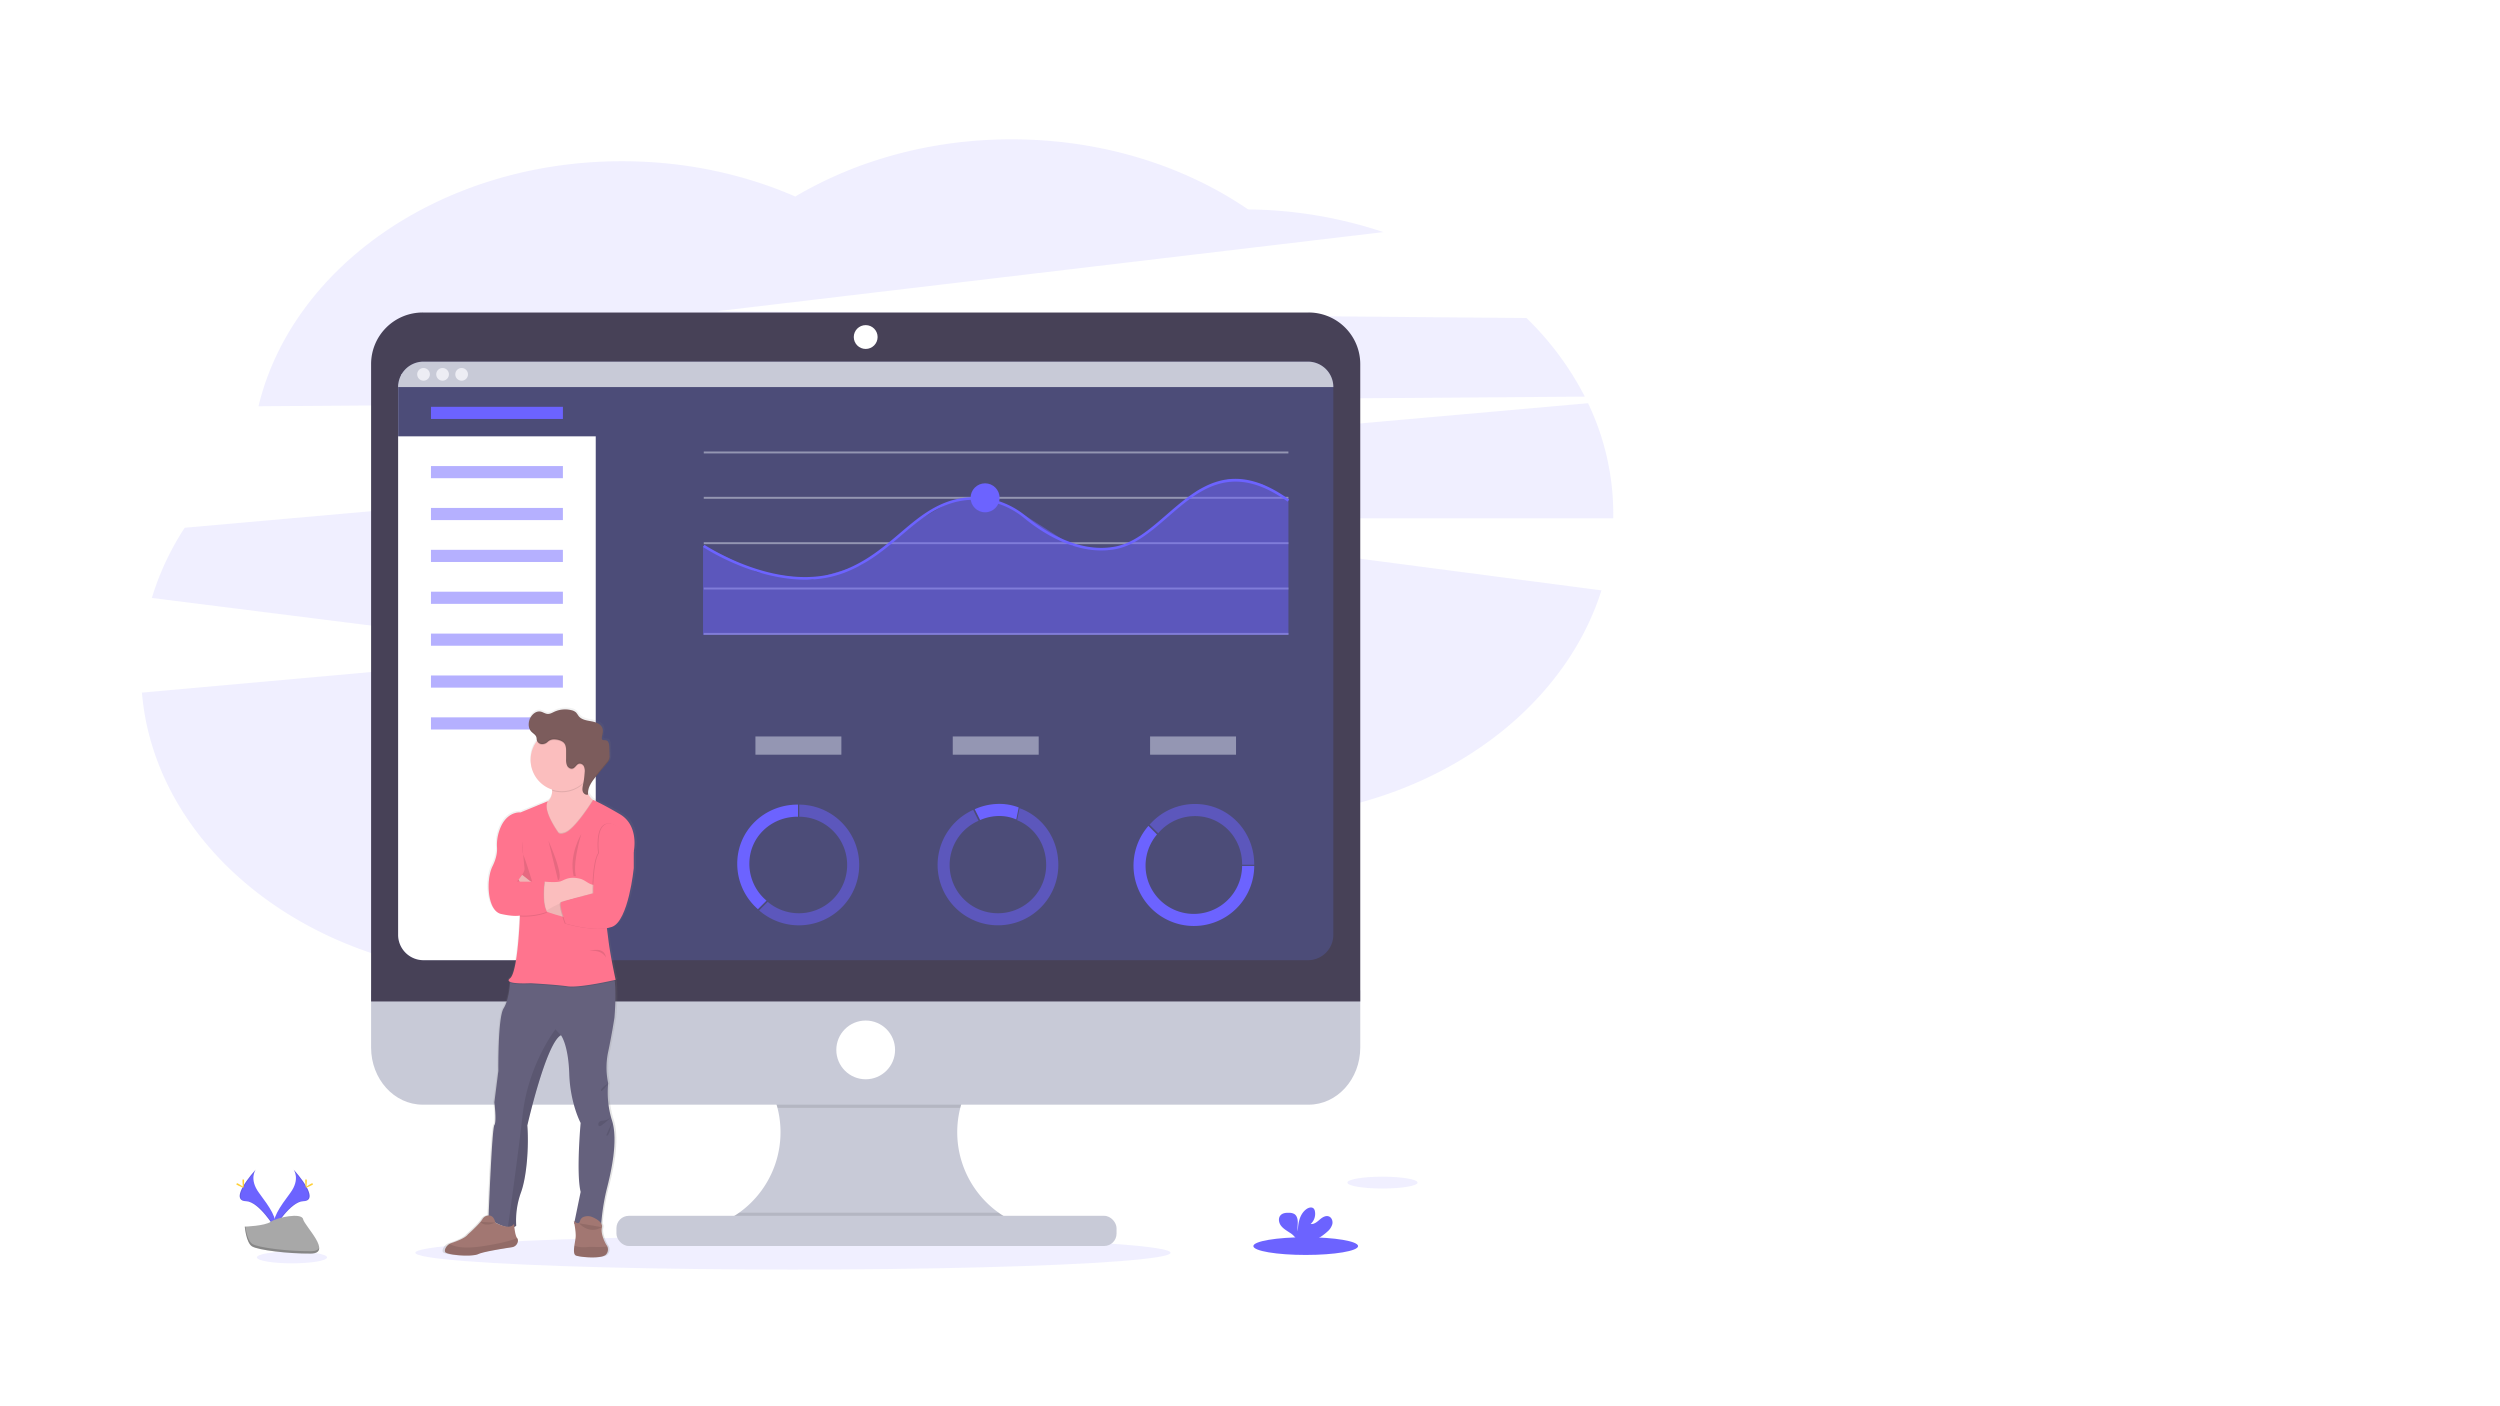<svg xmlns="http://www.w3.org/2000/svg" xmlns:xlink="http://www.w3.org/1999/xlink" width="1920" height="1080" viewBox="0 0 1920 1080">
  <rect x="0" y="0" width="1920" height="1080" fill="#333333" stroke="none"/>
  <defs>
    <linearGradient id="linear-gradient" x1="0.5" y1="1" x2="0.5" gradientUnits="objectBoundingBox">
      <stop offset="0" stop-color="gray" stop-opacity="0.251"/>
      <stop offset="0.54" stop-color="gray" stop-opacity="0.122"/>
      <stop offset="1" stop-color="gray" stop-opacity="0.102"/>
    </linearGradient>
    <clipPath id="clip-Web_1920_1">
      <rect width="1920" height="1080"/>
    </clipPath>
  </defs>
  <g id="Web_1920_1" data-name="Web 1920 – 1" clip-path="url(#clip-Web_1920_1)">
    <rect width="1920" height="1080" fill="#fff"/>
    <g id="Group_3" data-name="Group 3" transform="translate(109 106.95)">
      <path id="Path_1" data-name="Path 1" d="M1143.14,213.61a231.214,231.214,0,0,0-44.83-60.38l-621.86-5.18,512-60.79A337.389,337.389,0,0,0,884.57,69.84C835.28,36.19,771.93,16,702.83,16c-62,0-119.33,16.29-166.07,43.93-39.72-17.3-85-27.11-133.11-27.11-138.17,0-253.3,80.9-279.13,188.19Z" transform="translate(-35 -15.95)" fill="#6c63ff" opacity="0.1"/>
      <path id="Path_2" data-name="Path 2" d="M1165,303.59a197,197,0,0,0-19.38-84.92L67.86,314.31a209.539,209.539,0,0,0-25.25,53.91l333.75,42.06L35,440.94C45.27,562.4,168.43,658.3,318.88,658.3c75.73,0,144.54-24.3,195.53-63.93,51.15,40.38,120.62,65.21,197.17,65.21,113.57,0,211.6-54.67,257.25-133.71,91.58-24.58,162.72-86.28,187.07-163.47L733.83,307.06H1165Z" transform="translate(-35 -15.95)" fill="#6c63ff" opacity="0.1"/>
      <ellipse id="Ellipse_1" data-name="Ellipse 1" cx="289.98" cy="12.94" rx="289.98" ry="12.94" transform="translate(210 842.21)" fill="#6c63ff" opacity="0.1"/>
      <path id="Path_3" data-name="Path 3" d="M707.09,848.34v7.82H475.84v-6.35a76,76,0,0,0,5.23-140.37H705.52a76,76,0,0,0,1.57,138.9Z" transform="translate(-35 -15.95)" fill="#c8cad7"/>
      <path id="Path_4" data-name="Path 4" d="M705.52,709.44a76.11,76.11,0,0,0-42,50.39H523.08a76.13,76.13,0,0,0-42-50.39Z" transform="translate(-35 -15.95)" opacity="0.1"/>
      <path id="Path_5" data-name="Path 5" d="M211,669.6v43.9c0,24.24,17.74,43.89,39.63,43.89H931.05c21.89,0,39.63-19.65,39.63-43.89V669.6Z" transform="translate(-35 -15.95)" fill="#c8cad7"/>
      <path id="Path_6" data-name="Path 6" d="M707.09,848.34v7.82H475.84v-6.35a76,76,0,0,0,17.83-9.5H692.91a76.389,76.389,0,0,0,14.18,8.03Z" transform="translate(-35 -15.95)" opacity="0.1"/>
      <rect id="Rectangle_1" data-name="Rectangle 1" width="384.09" height="23.17" rx="9.5" transform="translate(364.42 826.8)" fill="#c8cad7"/>
      <path id="Path_7" data-name="Path 7" d="M970.68,188.57A39.62,39.62,0,0,0,931.05,149H250.66A39.62,39.62,0,0,0,211,188.57V678.14H970.68Z" transform="translate(-35 -15.95)" fill="#474157"/>
      <path id="Path_8" data-name="Path 8" d="M950,206.25V626.92a19.5,19.5,0,0,1-19.51,19.51H251.27a19.5,19.5,0,0,1-19.51-19.51V206.25a19.51,19.51,0,0,1,19.51-19.51H930.44A19.51,19.51,0,0,1,950,206.25Z" transform="translate(-35 -15.95)" fill="#4c4c78"/>
      <circle id="Ellipse_2" data-name="Ellipse 2" cx="9.15" cy="9.15" r="9.15" transform="translate(546.7 142.74)" fill="#fff"/>
      <circle id="Ellipse_3" data-name="Ellipse 3" cx="22.56" cy="22.56" r="22.56" transform="translate(533.29 676.82)" fill="#fff"/>
      <path id="Path_9" data-name="Path 9" d="M383.53,196.5V646.43H251.27a19.5,19.5,0,0,1-19.51-19.51V206.25l.71-2.65,1.9-7.1Z" transform="translate(-35 -15.95)" fill="#fff"/>
      <path id="Path_10" data-name="Path 10" d="M365.5,187.65v40.5H196.76V190.3l.71-2.65Z" fill="#4c4c78"/>
      <path id="Path_11" data-name="Path 11" d="M950,206.25H231.76a19.5,19.5,0,0,1,19.51-19.5H930.44A19.5,19.5,0,0,1,950,206.25Z" transform="translate(-35 -15.95)" fill="#c8cad7"/>
      <circle id="Ellipse_4" data-name="Ellipse 4" cx="4.88" cy="4.88" r="4.88" transform="translate(211.39 175.67)" fill="#ededf4"/>
      <circle id="Ellipse_5" data-name="Ellipse 5" cx="4.88" cy="4.88" r="4.88" transform="translate(226.02 175.67)" fill="#ededf4"/>
      <circle id="Ellipse_6" data-name="Ellipse 6" cx="4.88" cy="4.88" r="4.88" transform="translate(240.65 175.67)" fill="#ededf4"/>
      <rect id="Rectangle_2" data-name="Rectangle 2" width="101.33" height="9.33" transform="translate(221.98 205.48)" fill="#6c63ff"/>
      <rect id="Rectangle_3" data-name="Rectangle 3" width="101.33" height="9.33" transform="translate(221.98 250.98)" fill="#6c63ff" opacity="0.5"/>
      <rect id="Rectangle_4" data-name="Rectangle 4" width="101.33" height="9.33" transform="translate(221.98 283.15)" fill="#6c63ff" opacity="0.5"/>
      <rect id="Rectangle_5" data-name="Rectangle 5" width="101.33" height="9.33" transform="translate(221.98 315.32)" fill="#6c63ff" opacity="0.5"/>
      <rect id="Rectangle_6" data-name="Rectangle 6" width="101.33" height="9.33" transform="translate(221.98 347.48)" fill="#6c63ff" opacity="0.5"/>
      <rect id="Rectangle_7" data-name="Rectangle 7" width="101.33" height="9.33" transform="translate(221.98 379.65)" fill="#6c63ff" opacity="0.5"/>
      <rect id="Rectangle_8" data-name="Rectangle 8" width="101.33" height="9.33" transform="translate(221.98 411.82)" fill="#6c63ff" opacity="0.5"/>
      <rect id="Rectangle_9" data-name="Rectangle 9" width="101.33" height="9.33" transform="translate(221.98 443.98)" fill="#6c63ff" opacity="0.5"/>
      <rect id="Rectangle_10" data-name="Rectangle 10" width="449.01" height="1.5" transform="translate(431.49 239.79)" fill="#dce0ed" opacity="0.5"/>
      <rect id="Rectangle_11" data-name="Rectangle 11" width="449.01" height="1.5" transform="translate(431.49 274.62)" fill="#dce0ed" opacity="0.5"/>
      <rect id="Rectangle_12" data-name="Rectangle 12" width="449.01" height="1.5" transform="translate(431.49 309.46)" fill="#dce0ed" opacity="0.5"/>
      <rect id="Rectangle_13" data-name="Rectangle 13" width="449.01" height="1.5" transform="translate(431.49 344.29)" fill="#dce0ed" opacity="0.5"/>
      <rect id="Rectangle_14" data-name="Rectangle 14" width="449.01" height="1.5" transform="translate(431.49 379.12)" fill="#dce0ed" opacity="0.5"/>
      <path id="Path_12" data-name="Path 12" d="M880.51,380.61H430.94v-68.5l41.23,20.32,42.67,5.78,37.44-11.29,45.17-35.03,22.72-13.12,16.61-3.2,15.89.85,26.14,12.91,35.52,22.63,27.88,3.59,22.11-7.62,46.85-38.38,23.92-8.53,25.03,3.87,20.39,11.77Z" fill="#6c63ff" opacity="0.5"/>
      <path id="Path_13" data-name="Path 13" d="M544.3,354.18c-40.48,0-77.9-24.76-78.36-25.08l1.11-1.66c.58.39,58.16,38.49,107.09,19.4C592,339.89,604.68,329.06,617,318.6c12.83-10.93,24.95-21.26,41.46-25.74,19-5.13,39.65-.48,55.38,12.44,13.44,11.05,40.22,28.8,68.51,23.49,14.42-2.7,26.58-13.24,39.45-24.39,24.64-21.4,50.2-43.49,94.29-11.77l-1.17,1.62c-42.85-30.79-67.76-9.21-91.84,11.66-13.08,11.34-25.44,22-40.39,24.85-29.1,5.45-56.44-12.64-70.15-23.91-15.23-12.52-35.26-17-53.58-12.05-16.09,4.36-28,14.54-40.69,25.32-12.41,10.57-25.25,21.51-43.4,28.59a83.881,83.881,0,0,1-30.57,5.47Z" transform="translate(-35 -15.95)" fill="#6c63ff"/>
      <circle id="Ellipse_7" data-name="Ellipse 7" cx="11.13" cy="11.13" r="11.13" transform="translate(636.42 264.24)" fill="#6c63ff"/>
      <path id="Path_14" data-name="Path 14" d="M403.62,533.19c-15.21-8.76-21-10.93-21-10.94l-.31-.22a12.66,12.66,0,0,1-3.84-4.85c0-.35,0-.7,0-1v.1c.25-4.64,3.54-8.85,6.67-12.53q4-4.71,8-9.41A9.191,9.191,0,0,0,395.2,491a7.492,7.492,0,0,0,.22-2v-.82c0-2.34-.11-4.68-.19-7-.08-2.05-.6-4.62-2.65-5-1.06-.22-2.46.16-3-.75a1.68,1.68,0,0,1-.14-1.21v.09a.519.519,0,0,1,0-.11,27.646,27.646,0,0,0,.76-4.81,6.9,6.9,0,0,0-.33-2.43c-1.19-3.39-5.26-4.78-8.86-5.42s-7.64-1.19-9.9-4a32.733,32.733,0,0,0-2-2.71,7.88,7.88,0,0,0-3.69-1.82,20.72,20.72,0,0,0-13.38,1.17c-1.74.78-3.49,1.82-5.4,1.71s-3.68-1.5-5.64-1.83c-3.16-.54-6.19,1.79-7.75,4.54a11,11,0,0,0-1.43,5.35v.31h0a7.86,7.86,0,0,0,2.06,5.46c1.36,1.42,3.39,2.39,4,4.25.23.76.18,1.58.38,2.34a1.078,1.078,0,0,0,.09.29l-.11.13a23.77,23.77,0,0,0-5,14.62,24.26,24.26,0,0,0,17,23q0,.345,0,.72a10.34,10.34,0,0,1-3.3,8.05l-21.58,8.66s-13-1.54-17.68,17.45a32.16,32.16,0,0,0-.8,9.63c.17,2.87-.23,7.91-3.56,14.43-5.33,10.44-4.12,34.39,6.78,36.76,10.29,2.24,14.32,1.31,14.74,1.2v.42c-.17,4.5-1.8,43.26-7.73,48-1.65,1.29-1.34,2.17,0,2.76v.7c-.18,2.84-1.1,13.63-5.07,19.78C307.48,690,308,731,308,731l-3.14,24.19s1.93,14.94,0,17.55c-1.73,2.33-4,57.61-4.52,69.59h-.2a5.83,5.83,0,0,0-4.66,2.84C292.9,849.31,284,856.94,284,856.94c-1.93,2.75-9.09,5.38-12.87,6.62a8.252,8.252,0,0,0-1.46.63,7.68,7.68,0,0,0-3.25,3.42,3.66,3.66,0,0,0-.34,2.85c1,2.37,21.07,4,26.15,1.66,4-1.86,19.84-4.32,26.42-5.28a5.42,5.42,0,0,0,4.7-4.7,3.1,3.1,0,0,0-.6-2.35h0c-1.26-1.56-1.91-5.82-2.2-8.6a5.849,5.849,0,0,0,1.48-.88,63.089,63.089,0,0,1,3.63-25.38c4.84-12.8,6.3-36.52,5.09-51.94,0,0,14.77-63.57,26.4-69.5h0c.18.22,5.82,7.46,6.54,29.88.72,22.77,8.95,37.71,8.95,37.71s-3.63,38.66,0,53.13L367.87,847a7.408,7.408,0,0,1-.57-.52s.14.64.34,1.65l-.1.48.2.05c.54,2.85,1.34,7.82,1,10.74-.19,1.67-.65,3.94-1,6.18-.5,3.51-.64,6.92,1.21,7.66,3,1.22,20.83,2.89,23.86-1a5.61,5.61,0,0,0,.88-5.86,6,6,0,0,0-.88-1.49s-4.73-7.73-3.39-13.18a4,4,0,0,0-.57-3.12A161.076,161.076,0,0,1,393,823c3-11.41,9.42-36.43,4.72-52.89h0c-.18-.64-.38-1.28-.6-1.9a71,71,0,0,1-2.67-27.75,56.41,56.41,0,0,1,0-24.19C397.33,703,399.36,690,399.36,690s1.6-17.55.2-28.31l-.09-.69.76-.17s-4.11-18.26-5.57-29.88c-.34-2.75-.79-6.22-1.28-9.93a26.23,26.23,0,0,0,3.95-1c13.08-4.51,17.19-45.31,17.19-45.31V561.77S418.88,542,403.62,533.19Zm-97.43,315-.64-.34h0Z" transform="translate(-35 -15.95)" fill="url(#linear-gradient)"/>
      <path id="Path_15" data-name="Path 15" d="M395.73,768.6c5.67,16.31-1,42.78-4,54.6a165.7,165.7,0,0,0-4,26,55,55,0,0,1-20.8-.48l5-24.34c-3.54-14.42,0-52.95,0-52.95s-8-14.9-8.74-37.59c-.7-22.33-6.2-29.55-6.38-29.78h0C345.38,710,331,773.33,331,773.33c1.18,15.36-.24,39-5,51.77a64.05,64.05,0,0,0-3.55,25.29c-1.65,1.39-3.95,1.63-6.43,1.23-6.75-1.09-14.84-6.91-14.84-6.91s2.6-69,4.49-71.62,0-17.49,0-17.49l3.07-24.11s-.47-40.89,4-48c3.88-6.13,4.77-16.89,4.95-19.71v-.7l6.84-8.19s66.19-5,71.15,0c1.22,1.22,2,4,2.42,7.48,1.36,10.72-.2,28.21-.2,28.21s-2,13-4.82,26.23a57.4,57.4,0,0,0,0,24.11,72,72,0,0,0,2.65,27.68Z" transform="translate(-35 -15.95)" fill="#65617d"/>
      <path id="Path_16" data-name="Path 16" d="M391.59,872.25c-2.95,3.9-20.32,2.25-23.28,1-1.81-.75-1.67-4.14-1.18-7.64.31-2.23.76-4.5.94-6.15.48-4.26-1.41-12.89-1.41-12.89s3.9,4.14,4.84,0a4.5,4.5,0,0,1,3.37-3.2,8.84,8.84,0,0,1,6.14.38c3.07,1.33,8.19,4.17,7.27,8-1.3,5.43,3.31,13.13,3.31,13.13a5.927,5.927,0,0,1,.86,1.49,5.67,5.67,0,0,1-.86,5.88Z" transform="translate(-35 -15.95)" fill="#a27772"/>
      <path id="Path_17" data-name="Path 17" d="M391.59,872.25c-2.95,3.9-20.32,2.25-23.28,1-1.81-.75-1.67-4.14-1.18-7.64,1.86.87,5,1.6,10.32,1.11a28.913,28.913,0,0,1,3.72-.12,85.06,85.06,0,0,0,11.28-.22,5.67,5.67,0,0,1-.86,5.87Z" transform="translate(-35 -15.95)" opacity="0.1"/>
      <path id="Path_18" data-name="Path 18" d="M331,773.33c1.18,15.36-.24,39-5,51.77a64.05,64.05,0,0,0-3.55,25.29c-1.65,1.39-3.95,1.63-6.43,1.23,1.43-10,7.5-52.93,11.4-86.86,4.43-38.65,25.17-65.24,25.17-65.24l4.14,4.55C345.38,710,331,773.33,331,773.33Z" transform="translate(-35 -15.95)" opacity="0.1"/>
      <path id="Path_19" data-name="Path 19" d="M384.5,524.9l-2.89,14.18-14.13,23.76-17.43-7.45s-23.7-24.82-8.81-28.36a13.129,13.129,0,0,0,4.95-2.2c2.92-2.21,3.84-5.41,3.86-8.55a26.29,26.29,0,0,0-2.42-10.17l30.49-9.57a48.519,48.519,0,0,0-2.19,12.35c-.23,8.3,2.85,12.4,5.38,14.35a9.061,9.061,0,0,0,3.19,1.66Z" transform="translate(-35 -15.95)" fill="#fbbebe"/>
      <path id="Path_20" data-name="Path 20" d="M378.12,496.54a48.521,48.521,0,0,0-2.19,12.35,24.1,24.1,0,0,1-25.88,7.39,26.291,26.291,0,0,0-2.42-10.17Z" transform="translate(-35 -15.95)" opacity="0.1"/>
      <path id="Path_21" data-name="Path 21" d="M381.61,492.64a24.05,24.05,0,1,1-7.044-17.066A24.11,24.11,0,0,1,381.61,492.64Z" transform="translate(-35 -15.95)" fill="#fbbebe"/>
      <path id="Path_22" data-name="Path 22" d="M384.5,524.9l-2.89,14.18-14.13,23.76-17.43-7.45s-23.7-24.82-8.81-28.36a13.129,13.129,0,0,0,4.95-2.2c-2.69,7.39,8.41,22.76,8.41,22.76,1.29,1.9,4.26.71,4.26.71,7.14-1.08,20.31-21.64,22.45-25.06A9.059,9.059,0,0,0,384.5,524.9Z" transform="translate(-35 -15.95)" opacity="0.1"/>
      <path id="Path_23" data-name="Path 23" d="M398.15,662.39c-4.2,1-27.42,6.09-36.22,4.81-9.69-1.42-28.54-2.36-28.54-2.36s-12,.64-15.68-1v-.7l6.84-8.19s66.19-5,71.15,0C397,656.13,397.7,658.9,398.15,662.39Z" transform="translate(-35 -15.95)" opacity="0.1"/>
      <path id="Path_24" data-name="Path 24" d="M354.6,548.3s-12.47-17.27-7.77-24l-21.07,8.64s-12.68-1.54-17.25,17.38a33,33,0,0,0-.79,9.61c.17,2.85-.22,7.87-3.47,14.37-5.2,10.4-4,34.28,6.62,36.64s14.42,1.18,14.42,1.18-1.42,43.26-7.56,48.22,15.67,3.78,15.67,3.78,18.84,1,28.53,2.37,36.87-5,36.87-5-4-18.2-5.44-29.78-4.72-36.24-4.72-36.24l24.11-32.66s4.25-19.74-10.64-28.48-20.5-10.9-20.5-10.9-15,24.37-22.76,25.55C358.85,549,355.89,550.2,354.6,548.3Z" transform="translate(-35 -15.95)" fill="#ff748e"/>
      <path id="Path_25" data-name="Path 25" d="M326.94,555.16s-.23,7.8,1.19,10.87,6.61,20.09,6.61,20.09H322.93s6.38-6.85,5.91-10.16S326.94,555.16,326.94,555.16Z" transform="translate(-35 -15.95)" opacity="0.1"/>
      <path id="Path_26" data-name="Path 26" d="M361.93,614s-26.1-6.38-28.53-11.81-9.14-17.61-9.14-17.61l2.75-3.71,12.7,10s15.13,12,22.22,13.24S361.93,614,361.93,614Z" transform="translate(-35 -15.95)" fill="#fbbebe"/>
      <path id="Path_27" data-name="Path 27" d="M361.93,614s-26.1-6.38-28.53-11.81-9.14-17.61-9.14-17.61l2.75-3.71,12.7,10s15.13,12,22.22,13.24S361.93,614,361.93,614Z" transform="translate(-35 -15.95)" opacity="0.05"/>
      <path id="Path_28" data-name="Path 28" d="M384.5,583.29v14.16h-2.28a66.239,66.239,0,0,0-32.14,8.32l-4.26,2.36-1.15.64-7.33-16.5,6.86-6.15h.35c1.68.16,8.93.76,12-.27s6.55-4.14,15.14-1.94c4.24,1.08,7.85,5.83,12,4.35Z" transform="translate(-35 -15.95)" fill="#fbbebe"/>
      <path id="Path_29" data-name="Path 29" d="M407.31,557.52l4.73,5.32v12.88s-4,40.66-16.78,45.15-35.55-2.6-35.55-2.6-5.89-15.6-3.14-16.55,24.34-6.64,24.34-6.64-.31-23.85,4.42-30.94c0,0-3.07-22.22,7.56-22.69S407.31,557.52,407.31,557.52Z" transform="translate(-35 -15.95)" opacity="0.1"/>
      <path id="Path_30" data-name="Path 30" d="M408,557.52l4.73,5.32v12.88s-4,40.66-16.79,45.15-35.54-2.6-35.54-2.6-5.89-15.6-3.14-16.55,24.33-6.64,24.33-6.64-.3-23.85,4.43-30.94c0,0-3.08-22.22,7.56-22.69S408,557.52,408,557.52Z" transform="translate(-35 -15.95)" fill="#ff748e"/>
      <path id="Path_31" data-name="Path 31" d="M375,502.88a9.31,9.31,0,0,0-.54-4.6,3.53,3.53,0,0,0-3.74-2.16c-2,.47-2.9,3.1-4.88,3.73-1.67.53-3.5-.65-4.3-2.21a11.3,11.3,0,0,1-.82-5.14v-5.93c0-2.15-.07-4.47-1.4-6.16-1.65-2.1-5.52-3-8.1-2.93a6.87,6.87,0,0,0-4.63,1.86,6,6,0,0,1-4.87,1.74,4.21,4.21,0,0,1-3.39-2.94.24.24,0,0,1,0-.08,24.11,24.11,0,1,1,35.86,32,66.778,66.778,0,0,0,.81-7.18Z" transform="translate(-35 -15.95)" opacity="0.1"/>
      <path id="Path_32" data-name="Path 32" d="M341.71,480.37a4.24,4.24,0,0,1-3.4-2.94c-.19-.76-.14-1.58-.37-2.33-.55-1.86-2.53-2.83-3.86-4.24-2.66-2.82-2.49-7.47-.61-10.87,1.53-2.74,4.48-5.05,7.57-4.52,1.91.34,3.56,1.7,5.5,1.82s3.57-.92,5.27-1.7a19.84,19.84,0,0,1,13.06-1.16,7.56,7.56,0,0,1,3.6,1.81,30.592,30.592,0,0,1,1.92,2.7c2.2,2.81,6.15,3.36,9.66,4s7.49,2,8.64,5.41c.77,2.24,0,4.67-.41,7a2,2,0,0,0,.09,1.45c.55.91,1.92.53,3,.74,2,.42,2.5,3,2.57,5q.14,3.48.19,7a9,9,0,0,1-.2,2.59,9.17,9.17,0,0,1-2,3.25l-7.81,9.38c-3.46,4.16-7.13,9-6.44,14.37-1.64.73-3.58-.68-4.12-2.4s-.11-3.56.26-5.32a65.361,65.361,0,0,0,1.23-9.23,9.34,9.34,0,0,0-.54-4.61,3.54,3.54,0,0,0-3.75-2.16c-2,.47-2.89,3.1-4.87,3.73-1.67.54-3.5-.65-4.3-2.21a11.43,11.43,0,0,1-.82-5.14v-5.93c0-2.15-.07-4.47-1.4-6.16-1.64-2.1-5.52-3-8.1-2.93a6.87,6.87,0,0,0-4.63,1.86,6,6,0,0,1-4.93,1.74Z" transform="translate(-35 -15.95)" fill="#7c5c5c"/>
      <path id="Path_33" data-name="Path 33" d="M347.15,554.57l7.41,30.4S360.39,584.94,347.15,554.57Z" transform="translate(-35 -15.95)" opacity="0.1"/>
      <path id="Path_34" data-name="Path 34" d="M372.45,549.48s-9.7,15.88-5.91,32.29l1.8.13S365.12,574.3,372.45,549.48Z" transform="translate(-35 -15.95)" opacity="0.1"/>
      <path id="Path_35" data-name="Path 35" d="M378.59,639.31s11.9-3.94,12.77,5.2C391.36,644.51,389.11,638.24,378.59,639.31Z" transform="translate(-35 -15.95)" opacity="0.1"/>
      <path id="Path_36" data-name="Path 36" d="M344.2,586.83s-2.36,16.55,1.89,23.17a51.943,51.943,0,0,1-20.8,2.83l-1.42-26Z" transform="translate(-35 -15.95)" opacity="0.1"/>
      <path id="Path_37" data-name="Path 37" d="M345.82,608.13l-1.15.64-7.33-16.5,6.86-6.15h.35C344.44,586.92,342.53,601.13,345.82,608.13Z" transform="translate(-35 -15.95)" opacity="0.1"/>
      <path id="Path_38" data-name="Path 38" d="M344.2,586.12s-2.36,16.55,1.89,23.17a51.943,51.943,0,0,1-20.8,2.83l-8.27-26Z" transform="translate(-35 -15.95)" fill="#ff748e"/>
      <path id="Path_39" data-name="Path 39" d="M323.75,862.19a5.34,5.34,0,0,1-4.59,4.68c-6.41,1-21.88,3.4-25.78,5.26-5,2.37-24.58.71-25.53-1.65a3.75,3.75,0,0,1,.34-2.85,7.79,7.79,0,0,1,4.59-4c3.7-1.24,10.68-3.85,12.56-6.59,0,0,8.7-7.62,11.18-11.73a5.66,5.66,0,0,1,4.55-2.83c2.07-.1,4.37.95,5.32,5.48,0,0,11.34,6.47,14.41.8,0,0,.47,8.71,2.35,11.1h0a3.13,3.13,0,0,1,.6,2.33Z" transform="translate(-35 -15.95)" fill="#a27772"/>
      <path id="Path_40" data-name="Path 40" d="M323.75,862.19a5.34,5.34,0,0,1-4.59,4.68c-6.41,1-21.88,3.4-25.78,5.26-5,2.37-24.58.71-25.53-1.65a3.75,3.75,0,0,1,.34-2.85,7.57,7.57,0,0,1,3.17-3.4c3.2,2.12,10.3,4.2,25.92,1.76,14.9-2.33,22.27-4.61,25.87-6.16h0A3.13,3.13,0,0,1,323.75,862.19Z" transform="translate(-35 -15.95)" opacity="0.1"/>
      <g id="Group_1" data-name="Group 1" opacity="0.1">
        <path id="Path_41" data-name="Path 41" d="M388.25,475.67a.5.5,0,0,0,0-.12,21.55,21.55,0,0,0,.73-5.36,33.894,33.894,0,0,1-.73,4.3A2.621,2.621,0,0,0,388.25,475.67Z" transform="translate(-35 -15.95)"/>
        <path id="Path_42" data-name="Path 42" d="M374.46,497.79a7,7,0,0,1,.58,2.7,8.11,8.11,0,0,0-.58-3.76,3.55,3.55,0,0,0-3.75-2.17c-2,.47-2.89,3.11-4.87,3.74-1.67.53-3.5-.66-4.3-2.22a11.17,11.17,0,0,1-.82-5.14v-5.92c0-2.15-.07-4.47-1.4-6.16-1.65-2.11-5.52-3-8.11-2.94a6.83,6.83,0,0,0-4.62,1.87,6,6,0,0,1-4.87,1.73,4.19,4.19,0,0,1-3.4-2.94c-.2-.76-.14-1.57-.37-2.33-.55-1.86-2.53-2.82-3.86-4.23a7.78,7.78,0,0,1-2-5,8.09,8.09,0,0,0,2,6.06c1.33,1.41,3.31,2.38,3.86,4.24.23.75.17,1.57.37,2.33a4.23,4.23,0,0,0,3.4,2.94,6,6,0,0,0,4.87-1.74A6.93,6.93,0,0,1,351.2,477c2.59-.08,6.46.84,8.11,2.94,1.33,1.69,1.39,4,1.4,6.16v5.92a11.19,11.19,0,0,0,.82,5.15c.8,1.56,2.63,2.74,4.3,2.21,2-.63,2.85-3.26,4.87-3.74a3.57,3.57,0,0,1,3.76,2.15Z" transform="translate(-35 -15.95)"/>
        <path id="Path_43" data-name="Path 43" d="M393.89,491.28a9.3,9.3,0,0,1-2,3.26q-3.92,4.68-7.81,9.37c-3.28,3.95-6.76,8.52-6.51,13.56.24-4.62,3.46-8.82,6.51-12.49l7.81-9.38a9.259,9.259,0,0,0,2-3.25,9,9,0,0,0,.2-2.6,6.483,6.483,0,0,1-.2,1.53Z" transform="translate(-35 -15.95)"/>
        <path id="Path_44" data-name="Path 44" d="M373.51,515.89a5.579,5.579,0,0,1-.24-1.27,6.33,6.33,0,0,0,.24,2.33c.53,1.72,2.48,3.13,4.12,2.4,0-.35-.07-.7-.08-1C375.93,519,374,517.57,373.51,515.89Z" transform="translate(-35 -15.95)"/>
      </g>
      <path id="Path_45" data-name="Path 45" d="M295,847.42s2.47,4.34,11.43.51" transform="translate(-35 -15.95)" opacity="0.1"/>
      <path id="Path_46" data-name="Path 46" d="M370.65,848.46s7.73,9.09,17.46,3" transform="translate(-35 -15.95)" opacity="0.1"/>
      <path id="Path_47" data-name="Path 47" d="M393.13,740.94s-5.46,3.41-5.64,5.36,2.82-1.42,2.82-1.42Z" transform="translate(-35 -15.95)" opacity="0.1"/>
      <path id="Path_48" data-name="Path 48" d="M395.28,767.08a11.33,11.33,0,0,1-6.72,2.62c-4.08.18-3.74,5.5-1.07,3.9S395.28,767.08,395.28,767.08Z" transform="translate(-35 -15.95)" opacity="0.1"/>
      <path id="Path_49" data-name="Path 49" d="M396.32,770.49s-2.62,12.86-4.75,10.38" transform="translate(-35 -15.95)" opacity="0.1"/>
      <g id="Group_2" data-name="Group 2" opacity="0.5">
        <rect id="Rectangle_15" data-name="Rectangle 15" width="66" height="14" transform="translate(471.17 458.65)" fill="#dce0ed"/>
        <rect id="Rectangle_16" data-name="Rectangle 16" width="66" height="14" transform="translate(622.72 458.65)" fill="#dce0ed"/>
        <rect id="Rectangle_17" data-name="Rectangle 17" width="66" height="14" transform="translate(774.27 458.65)" fill="#dce0ed"/>
      </g>
      <ellipse id="Ellipse_8" data-name="Ellipse 8" cx="26.93" cy="4.55" rx="26.93" ry="4.55" transform="translate(925.8 796.74)" fill="#6c63ff" opacity="0.1"/>
      <ellipse id="Ellipse_9" data-name="Ellipse 9" cx="26.93" cy="4.55" rx="26.93" ry="4.55" transform="translate(88.29 854.19)" fill="#6c63ff" opacity="0.1"/>
      <ellipse id="Ellipse_10" data-name="Ellipse 10" cx="40.21" cy="6.8" rx="40.21" ry="6.8" transform="translate(853.58 843.25)" fill="#6c63ff"/>
      <path id="Path_50" data-name="Path 50" d="M945.41,854.89a11.641,11.641,0,0,0,3.83-5.79c.5-2.3-.48-5.05-2.67-5.89-2.46-.94-5.09.76-7.09,2.49s-4.27,3.68-6.88,3.32a10.5,10.5,0,0,0,3.24-9.81,4.08,4.08,0,0,0-.9-2c-1.37-1.46-3.84-.84-5.48.31-5.2,3.66-6.65,10.72-6.68,17.08-.52-2.29-.08-4.68-.09-7s-.66-5-2.64-6.23a8,8,0,0,0-4-.94c-2.34-.09-4.95.14-6.54,1.85-2,2.13-1.47,5.69.25,8s4.36,3.8,6.77,5.42a15.13,15.13,0,0,1,4.84,4.61,4.815,4.815,0,0,1,.35.83h14.66a41.112,41.112,0,0,0,9.03-6.25Z" transform="translate(-35 -15.95)" fill="#6c63ff"/>
      <path id="Path_51" data-name="Path 51" d="M151.45,807.19s5.5,7.19-2.53,18-14.65,20-12,26.77c0,0,12.12-20.15,22-20.43S162.3,819.31,151.45,807.19Z" transform="translate(-35 -15.95)" fill="#6c63ff"/>
      <path id="Path_52" data-name="Path 52" d="M151.45,807.19a9,9,0,0,1,1.13,2.26c9.62,11.3,14.74,21.85,5.49,22.11-8.61.25-18.94,15.65-21.42,19.54a9.237,9.237,0,0,0,.29.89s12.12-20.15,22-20.43S162.3,819.31,151.45,807.19Z" transform="translate(-35 -15.95)" opacity="0.1"/>
      <path id="Path_53" data-name="Path 53" d="M161.66,816.35c0,2.53-.28,4.58-.63,4.58s-.63-2-.63-4.58.35-1.34.7-1.34S161.66,813.82,161.66,816.35Z" transform="translate(-35 -15.95)" fill="#ffd037"/>
      <path id="Path_54" data-name="Path 54" d="M165.17,819.37c-2.22,1.21-4.16,1.94-4.32,1.63s1.49-1.54,3.71-2.75,1.35-.33,1.51,0S167.39,818.16,165.17,819.37Z" transform="translate(-35 -15.95)" fill="#ffd037"/>
      <path id="Path_55" data-name="Path 55" d="M122.44,807.19s-5.5,7.19,2.53,18,14.65,20,12,26.77c0,0-12.11-20.15-22-20.43S111.59,819.31,122.44,807.19Z" transform="translate(-35 -15.95)" fill="#6c63ff"/>
      <path id="Path_56" data-name="Path 56" d="M122.44,807.19a9,9,0,0,0-1.13,2.26c-9.62,11.3-14.74,21.85-5.49,22.11,8.61.25,18.94,15.65,21.42,19.54a7.156,7.156,0,0,1-.3.89s-12.11-20.15-22-20.43S111.59,819.31,122.44,807.19Z" transform="translate(-35 -15.95)" opacity="0.1"/>
      <path id="Path_57" data-name="Path 57" d="M112.22,816.35c0,2.53.29,4.58.64,4.58s.63-2,.63-4.58-.35-1.34-.7-1.34S112.22,813.82,112.22,816.35Z" transform="translate(-35 -15.95)" fill="#ffd037"/>
      <path id="Path_58" data-name="Path 58" d="M108.72,819.37c2.22,1.21,4.15,1.94,4.32,1.63s-1.49-1.54-3.71-2.75-1.35-.33-1.52,0S106.5,818.16,108.72,819.37Z" transform="translate(-35 -15.95)" fill="#ffd037"/>
      <path id="Path_59" data-name="Path 59" d="M114,851.05s15.36-.48,20-3.77,23.63-7.24,24.78-1.95,23.08,26.29,5.74,26.43-40.29-2.7-44.91-5.51S114,851.05,114,851.05Z" transform="translate(-35 -15.95)" fill="#a8a8a8"/>
      <path id="Path_60" data-name="Path 60" d="M164.79,869.92c-17.34.14-40.3-2.7-44.92-5.51-3.51-2.15-4.92-9.84-5.38-13.38h-.52s1,12.38,5.6,15.2,27.57,5.65,44.91,5.51c5,0,6.73-1.82,6.64-4.46C170.42,868.9,168.51,869.89,164.79,869.92Z" transform="translate(-35 -15.95)" opacity="0.2"/>
      <path id="Path_61" data-name="Path 61" d="M501.5,572.37c0-20.44,16.63-36.14,37.08-36.14h.29v-9.3h-.29c-25.58,0-46.38,19.87-46.38,45.44a46.263,46.263,0,0,0,15.894,34.9l6.586-6.593A37,37,0,0,1,501.5,572.37Z" transform="translate(-35 -15.95)" fill="#6c63ff"/>
      <path id="Path_62" data-name="Path 62" d="M539.8,526.94v9.3a37.07,37.07,0,1,1-24.19,65.37L509,608.2a46.36,46.36,0,1,0,30.78-81.26Z" transform="translate(-35 -15.95)" fill="#6c63ff" opacity="0.5"/>
      <path id="Path_63" data-name="Path 63" d="M843.8,535.76c20.44,0,36.14,16.63,36.14,37.08v.29h9.3v-.29c0-25.57-19.87-46.38-45.44-46.38a46.24,46.24,0,0,0-34.9,15.89l6.59,6.59a37,37,0,0,1,28.31-13.18Z" transform="translate(-35 -15.95)" fill="#6c63ff" opacity="0.5"/>
      <path id="Path_64" data-name="Path 64" d="M889.23,574.06h-9.3a37.07,37.07,0,1,1-65.37-24.19L808,543.28a46.36,46.36,0,1,0,81.26,30.78Z" transform="translate(-35 -15.95)" fill="#6c63ff"/>
      <path id="Path_65" data-name="Path 65" d="M709,529.66l-1.85,9.26c13.61,5.49,22.31,18.83,22.31,34.38a37.07,37.07,0,1,1-51.93-33.95L673.41,531a46.36,46.36,0,1,0,65.39,42.3C738.8,553.23,726.92,536.11,709,529.66Z" transform="translate(-35 -15.95)" fill="#6c63ff" opacity="0.5"/>
      <path id="Path_66" data-name="Path 66" d="M693.59,535.69a32.38,32.38,0,0,1,12.91,2.68l1.85-9.25a40.9,40.9,0,0,0-14.76-2.73,46.171,46.171,0,0,0-19,4.091l4.161,8.329A36.69,36.69,0,0,1,693.59,535.69Z" transform="translate(-35 -15.95)" fill="#6c63ff"/>
    </g>
  </g>
</svg>
